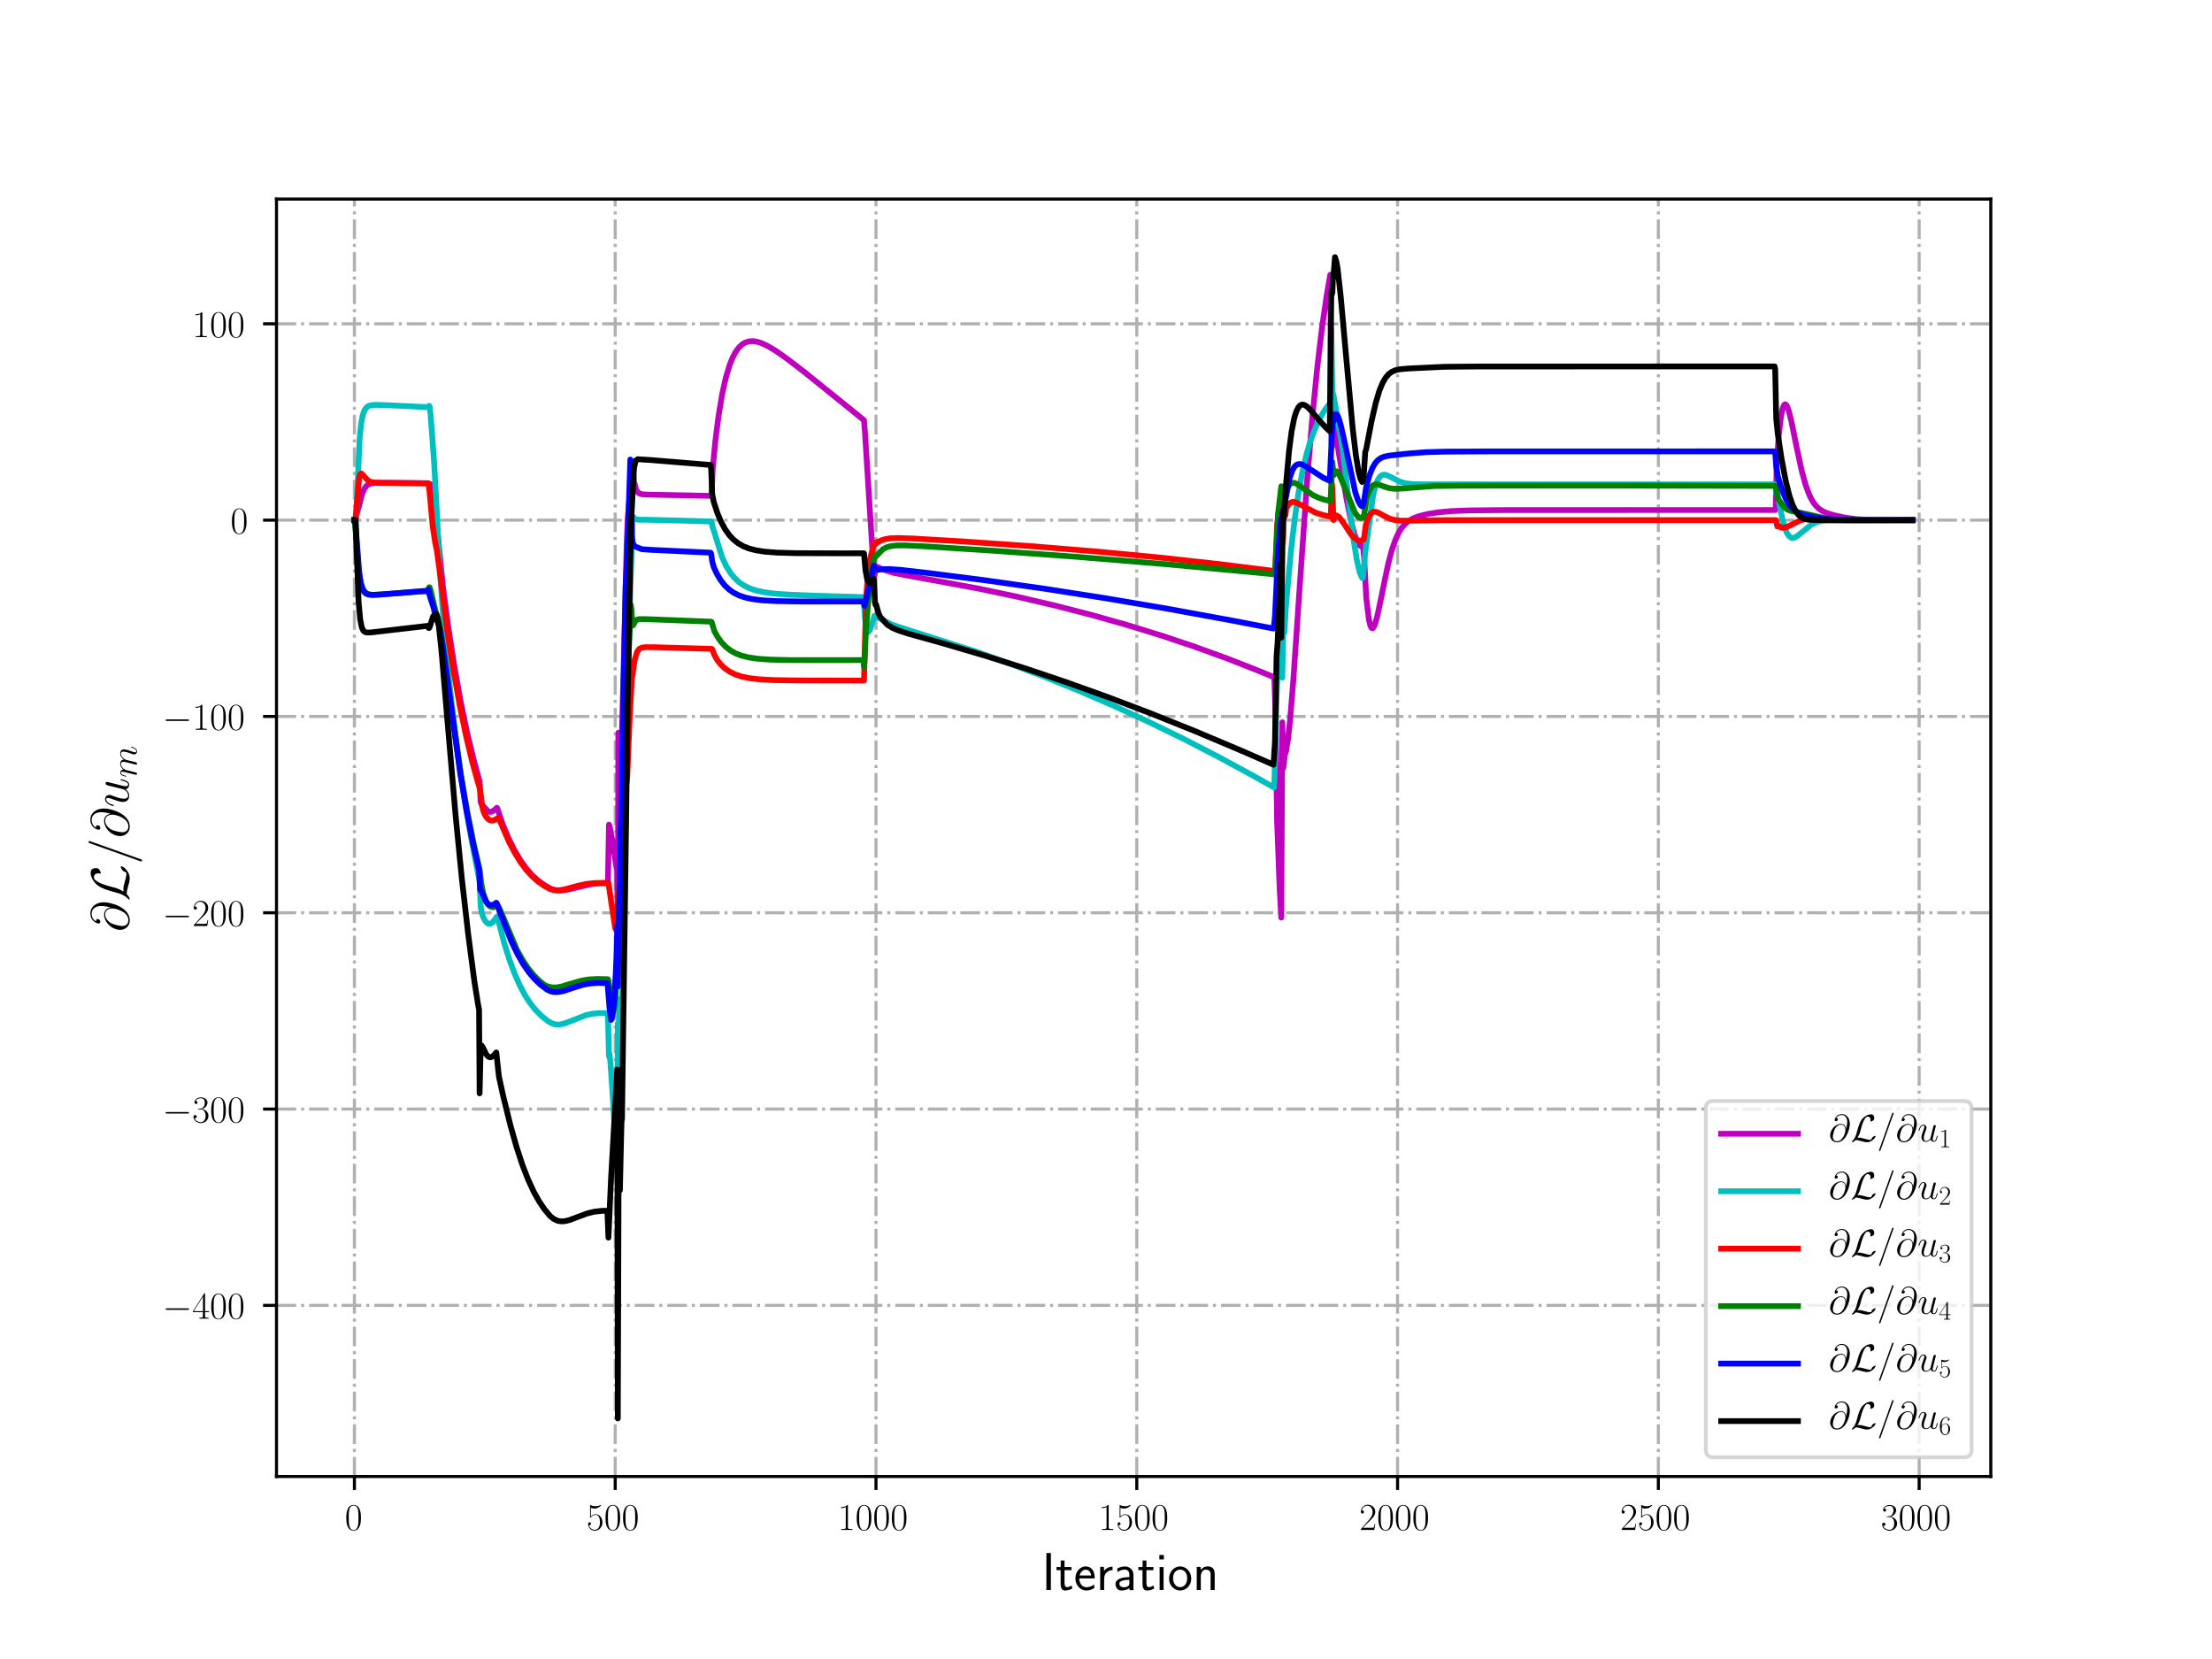 <?xml version="1.0" encoding="utf-8" standalone="no"?>
<!DOCTYPE svg PUBLIC "-//W3C//DTD SVG 1.1//EN"
  "http://www.w3.org/Graphics/SVG/1.1/DTD/svg11.dtd">
<!-- Created with matplotlib (http://matplotlib.org/) -->
<svg height="432pt" version="1.1" viewBox="0 0 576 432" width="576pt" xmlns="http://www.w3.org/2000/svg" xmlns:xlink="http://www.w3.org/1999/xlink">
 <defs>
  <style type="text/css">
*{stroke-linecap:butt;stroke-linejoin:round;}
  </style>
 </defs>
 <g id="figure_1">
  <g id="patch_1">
   <path d="M 0 432 
L 576 432 
L 576 0 
L 0 0 
z
" style="fill:#ffffff;"/>
  </g>
  <g id="axes_1">
   <g id="patch_2">
    <path d="M 72 384.48 
L 518.4 384.48 
L 518.4 51.84 
L 72 51.84 
z
" style="fill:#ffffff;"/>
   </g>
   <g id="matplotlib.axis_1">
    <g id="xtick_1">
     <g id="line2d_1">
      <path clip-path="url(#p3aefaad327)" d="M 92.291 384.48 
L 92.291 51.84 
" style="fill:none;stroke:#b0b0b0;stroke-dasharray:5.12,1.28,0.8,1.28;stroke-dashoffset:0;stroke-width:0.8;"/>
     </g>
     <g id="line2d_2">
      <defs>
       <path d="M 0 0 
L 0 3.5 
" id="md960571225" style="stroke:#000000;stroke-width:0.8;"/>
      </defs>
      <g>
       <use style="stroke:#000000;stroke-width:0.8;" x="92.291" xlink:href="#md960571225" y="384.48"/>
      </g>
     </g>
     <g id="text_1">
      <!-- $0$ -->
      <defs>
       <path d="M 42 31.641 
C 42 37.75 41.906 48.125 37.703 56.109 
C 34 63.109 28.094 65.594 22.906 65.594 
C 18.094 65.594 12 63.406 8.203 56.203 
C 4.203 48.719 3.797 39.438 3.797 31.641 
C 3.797 25.953 3.906 17.281 7 9.672 
C 11.297 -0.609 19 -2 22.906 -2 
C 27.5 -2 34.5 -0.109 38.594 9.375 
C 41.594 16.281 42 24.359 42 31.641 
z
M 22.906 -0.406 
C 16.5 -0.406 12.703 5.078 11.297 12.688 
C 10.203 18.562 10.203 27.156 10.203 32.75 
C 10.203 40.438 10.203 46.828 11.5 52.922 
C 13.406 61.391 19 64 22.906 64 
C 27 64 32.297 61.297 34.203 53.125 
C 35.5 47.438 35.594 40.734 35.594 32.75 
C 35.594 26.25 35.594 18.266 34.406 12.375 
C 32.297 1.484 26.406 -0.406 22.906 -0.406 
z
" id="CMR17-48"/>
      </defs>
      <g transform="translate(89.8 398.398)scale(0.1 -0.1)">
       <use transform="scale(0.996)" xlink:href="#CMR17-48"/>
      </g>
     </g>
    </g>
    <g id="xtick_2">
     <g id="line2d_3">
      <path clip-path="url(#p3aefaad327)" d="M 160.199 384.48 
L 160.199 51.84 
" style="fill:none;stroke:#b0b0b0;stroke-dasharray:5.12,1.28,0.8,1.28;stroke-dashoffset:0;stroke-width:0.8;"/>
     </g>
     <g id="line2d_4">
      <g>
       <use style="stroke:#000000;stroke-width:0.8;" x="160.199" xlink:href="#md960571225" y="384.48"/>
      </g>
     </g>
     <g id="text_2">
      <!-- $500$ -->
      <defs>
       <path d="M 11.406 57.688 
C 12.406 57.281 16.5 56 20.703 56 
C 30 56 35.094 61.109 38 64.062 
C 38 64.953 38 65.5 37.406 65.5 
C 37.297 65.5 37.094 65.5 36.297 65.047 
C 32.797 63.406 28.703 62.078 23.703 62.078 
C 20.703 62.078 16.203 62.484 11.297 64.672 
C 10.203 65.172 10 65.172 9.906 65.172 
C 9.406 65.172 9.297 65.062 9.297 63.078 
L 9.297 34.422 
C 9.297 32.641 9.297 32.141 10.297 32.141 
C 10.797 32.141 11 32.344 11.5 33.031 
C 14.703 37.516 19.094 39.406 24.094 39.406 
C 27.594 39.406 35.094 37.219 35.094 20.141 
C 35.094 16.953 35.094 11.172 32.094 6.578 
C 29.594 2.484 25.703 0.391 21.406 0.391 
C 14.797 0.391 8.094 5 6.297 12.719 
C 6.703 12.609 7.5 12.422 7.906 12.422 
C 9.203 12.422 11.703 13.125 11.703 16.219 
C 11.703 18.906 9.797 20 7.906 20 
C 5.594 20 4.094 18.594 4.094 15.797 
C 4.094 7.094 11 -2 21.594 -2 
C 31.906 -2 41.703 6.875 41.703 19.75 
C 41.703 31.719 33.906 41 24.203 41 
C 19.094 41 14.797 39.109 11.406 35.531 
z
" id="CMR17-53"/>
      </defs>
      <g transform="translate(152.727 398.398)scale(0.1 -0.1)">
       <use transform="scale(0.996)" xlink:href="#CMR17-53"/>
       <use transform="translate(45.69 0)scale(0.996)" xlink:href="#CMR17-48"/>
       <use transform="translate(91.381 0)scale(0.996)" xlink:href="#CMR17-48"/>
      </g>
     </g>
    </g>
    <g id="xtick_3">
     <g id="line2d_5">
      <path clip-path="url(#p3aefaad327)" d="M 228.107 384.48 
L 228.107 51.84 
" style="fill:none;stroke:#b0b0b0;stroke-dasharray:5.12,1.28,0.8,1.28;stroke-dashoffset:0;stroke-width:0.8;"/>
     </g>
     <g id="line2d_6">
      <g>
       <use style="stroke:#000000;stroke-width:0.8;" x="228.107" xlink:href="#md960571225" y="384.48"/>
      </g>
     </g>
     <g id="text_3">
      <!-- $1000$ -->
      <defs>
       <path d="M 26.594 63.406 
C 26.594 65.5 26.5 65.5 25.094 65.5 
C 21.203 61.188 15.297 59.797 9.703 59.797 
C 9.406 59.797 8.906 59.797 8.797 59.5 
C 8.703 59.297 8.703 59.094 8.703 57 
C 11.797 57 17 57.594 21 59.984 
L 21 7.203 
C 21 3.688 20.797 2.5 12.203 2.5 
L 9.203 2.5 
L 9.203 0 
C 14 0 19 0 23.797 0 
C 28.594 0 33.594 0 38.406 0 
L 38.406 2.5 
L 35.406 2.5 
C 26.797 2.5 26.594 3.594 26.594 7.156 
z
" id="CMR17-49"/>
      </defs>
      <g transform="translate(218.144 398.398)scale(0.1 -0.1)">
       <use transform="scale(0.996)" xlink:href="#CMR17-49"/>
       <use transform="translate(45.69 0)scale(0.996)" xlink:href="#CMR17-48"/>
       <use transform="translate(91.381 0)scale(0.996)" xlink:href="#CMR17-48"/>
       <use transform="translate(137.071 0)scale(0.996)" xlink:href="#CMR17-48"/>
      </g>
     </g>
    </g>
    <g id="xtick_4">
     <g id="line2d_7">
      <path clip-path="url(#p3aefaad327)" d="M 296.015 384.48 
L 296.015 51.84 
" style="fill:none;stroke:#b0b0b0;stroke-dasharray:5.12,1.28,0.8,1.28;stroke-dashoffset:0;stroke-width:0.8;"/>
     </g>
     <g id="line2d_8">
      <g>
       <use style="stroke:#000000;stroke-width:0.8;" x="296.015" xlink:href="#md960571225" y="384.48"/>
      </g>
     </g>
     <g id="text_4">
      <!-- $1500$ -->
      <g transform="translate(286.052 398.398)scale(0.1 -0.1)">
       <use transform="scale(0.996)" xlink:href="#CMR17-49"/>
       <use transform="translate(45.69 0)scale(0.996)" xlink:href="#CMR17-53"/>
       <use transform="translate(91.381 0)scale(0.996)" xlink:href="#CMR17-48"/>
       <use transform="translate(137.071 0)scale(0.996)" xlink:href="#CMR17-48"/>
      </g>
     </g>
    </g>
    <g id="xtick_5">
     <g id="line2d_9">
      <path clip-path="url(#p3aefaad327)" d="M 363.923 384.48 
L 363.923 51.84 
" style="fill:none;stroke:#b0b0b0;stroke-dasharray:5.12,1.28,0.8,1.28;stroke-dashoffset:0;stroke-width:0.8;"/>
     </g>
     <g id="line2d_10">
      <g>
       <use style="stroke:#000000;stroke-width:0.8;" x="363.923" xlink:href="#md960571225" y="384.48"/>
      </g>
     </g>
     <g id="text_5">
      <!-- $2000$ -->
      <defs>
       <path d="M 41.703 15.453 
L 39.906 15.453 
C 38.906 8.375 38.094 7.172 37.703 6.562 
C 37.203 5.766 30 5.766 28.594 5.766 
L 9.406 5.766 
C 13 9.672 20 16.75 28.5 24.953 
C 34.594 30.734 41.703 37.531 41.703 47.422 
C 41.703 59.219 32.297 66 21.797 66 
C 10.797 66 4.094 56.312 4.094 47.344 
C 4.094 43.438 7 42.938 8.203 42.938 
C 9.203 42.938 12.203 43.547 12.203 47.031 
C 12.203 50.109 9.594 51 8.203 51 
C 7.594 51 7 50.906 6.594 50.703 
C 8.5 59.219 14.297 63.406 20.406 63.406 
C 29.094 63.406 34.797 56.516 34.797 47.422 
C 34.797 38.734 29.703 31.25 24 24.75 
L 4.094 2.281 
L 4.094 0 
L 39.297 0 
z
" id="CMR17-50"/>
      </defs>
      <g transform="translate(353.96 398.398)scale(0.1 -0.1)">
       <use transform="scale(0.996)" xlink:href="#CMR17-50"/>
       <use transform="translate(45.69 0)scale(0.996)" xlink:href="#CMR17-48"/>
       <use transform="translate(91.381 0)scale(0.996)" xlink:href="#CMR17-48"/>
       <use transform="translate(137.071 0)scale(0.996)" xlink:href="#CMR17-48"/>
      </g>
     </g>
    </g>
    <g id="xtick_6">
     <g id="line2d_11">
      <path clip-path="url(#p3aefaad327)" d="M 431.831 384.48 
L 431.831 51.84 
" style="fill:none;stroke:#b0b0b0;stroke-dasharray:5.12,1.28,0.8,1.28;stroke-dashoffset:0;stroke-width:0.8;"/>
     </g>
     <g id="line2d_12">
      <g>
       <use style="stroke:#000000;stroke-width:0.8;" x="431.831" xlink:href="#md960571225" y="384.48"/>
      </g>
     </g>
     <g id="text_6">
      <!-- $2500$ -->
      <g transform="translate(421.868 398.398)scale(0.1 -0.1)">
       <use transform="scale(0.996)" xlink:href="#CMR17-50"/>
       <use transform="translate(45.69 0)scale(0.996)" xlink:href="#CMR17-53"/>
       <use transform="translate(91.381 0)scale(0.996)" xlink:href="#CMR17-48"/>
       <use transform="translate(137.071 0)scale(0.996)" xlink:href="#CMR17-48"/>
      </g>
     </g>
    </g>
    <g id="xtick_7">
     <g id="line2d_13">
      <path clip-path="url(#p3aefaad327)" d="M 499.739 384.48 
L 499.739 51.84 
" style="fill:none;stroke:#b0b0b0;stroke-dasharray:5.12,1.28,0.8,1.28;stroke-dashoffset:0;stroke-width:0.8;"/>
     </g>
     <g id="line2d_14">
      <g>
       <use style="stroke:#000000;stroke-width:0.8;" x="499.739" xlink:href="#md960571225" y="384.48"/>
      </g>
     </g>
     <g id="text_7">
      <!-- $3000$ -->
      <defs>
       <path d="M 22.094 33.703 
C 31 33.703 34.906 25.969 34.906 17.031 
C 34.906 5 28.5 0.391 22.703 0.391 
C 17.406 0.391 8.797 3.031 6.094 10.828 
C 6.594 10.625 7.094 10.625 7.594 10.625 
C 10 10.625 11.797 12.219 11.797 14.812 
C 11.797 17.703 9.594 19 7.594 19 
C 5.906 19 3.297 18.203 3.297 14.469 
C 3.297 5.234 12.297 -2 22.906 -2 
C 34 -2 42.5 6.719 42.5 16.953 
C 42.5 26.672 34.5 33.703 25 34.797 
C 32.594 36.375 39.906 43.062 39.906 52.016 
C 39.906 59.688 32 65.297 23 65.297 
C 13.906 65.297 5.906 59.828 5.906 52.016 
C 5.906 48.594 8.5 48 9.797 48 
C 11.906 48 13.703 49.297 13.703 51.891 
C 13.703 54.469 11.906 55.766 9.797 55.766 
C 9.406 55.766 8.906 55.766 8.5 55.578 
C 11.406 61.859 19.297 63 22.797 63 
C 26.297 63 32.906 61.328 32.906 51.875 
C 32.906 49.109 32.5 44.188 29.094 39.844 
C 26.094 36 22.703 36 19.406 35.688 
C 18.906 35.688 16.594 35.453 16.203 35.453 
C 15.5 35.359 15.094 35.266 15.094 34.5 
C 15.094 33.797 15.203 33.703 17.203 33.703 
z
" id="CMR17-51"/>
      </defs>
      <g transform="translate(489.776 398.398)scale(0.1 -0.1)">
       <use transform="scale(0.996)" xlink:href="#CMR17-51"/>
       <use transform="translate(45.69 0)scale(0.996)" xlink:href="#CMR17-48"/>
       <use transform="translate(91.381 0)scale(0.996)" xlink:href="#CMR17-48"/>
       <use transform="translate(137.071 0)scale(0.996)" xlink:href="#CMR17-48"/>
      </g>
     </g>
    </g>
    <g id="text_8">
     <!-- Iteration -->
     <defs>
      <path d="M 17.094 69 
L 8.703 69 
L 8.703 0 
L 17.094 0 
z
" id="CMSS17-73"/>
      <path d="M 16.703 37 
L 29.703 37 
L 29.703 42.766 
L 16.703 42.766 
L 16.703 55 
L 9.594 55 
L 9.594 42.766 
L 1.703 42.766 
L 1.703 37 
L 9.406 37 
L 9.406 11.703 
C 9.406 6 10.703 -1 17.297 -1 
C 22.297 -1 26.906 0.391 31.297 2.688 
L 29.703 8.562 
C 27.297 6.469 24.406 5.266 21.297 5.266 
C 16.906 5.266 16.703 10.875 16.703 13.375 
z
" id="CMSS17-116"/>
      <path d="M 39.094 21.516 
C 39.094 24.844 38.906 31.297 35.703 36.641 
C 32.203 42.391 26.5 44 22.203 44 
C 11.797 44 3 34.188 3 21.484 
C 3 9.094 12.094 -1 23.594 -1 
C 28.094 -1 33.594 0.297 38.594 3.875 
C 38.594 4.281 38.406 6.469 38.297 6.562 
C 38.297 6.766 38 9.844 38 10.25 
C 33.203 6.359 27.703 5.078 23.703 5.078 
C 17.297 5.078 10.406 10.422 10.094 21.516 
z
M 10.906 27 
C 12.203 32.562 16.594 37.828 22.203 37.828 
C 23.703 37.828 30.703 37.828 32.5 27 
z
" id="CMSS17-101"/>
      <path d="M 14.906 21.297 
C 14.906 30.703 21.797 37 30.594 37 
L 30.594 43.578 
C 24.203 43.578 18.203 40.391 14.594 35.203 
L 14.594 43.094 
L 7.5 43.094 
L 7.5 0 
L 14.906 0 
z
" id="CMSS17-114"/>
      <path d="M 37.594 27.984 
C 37.594 37.375 30.906 43.875 21.906 43.875 
C 17.5 43.875 12.703 43.078 7.203 39.891 
L 7.797 33.359 
C 10.297 35.125 14.594 38 21.797 38 
C 26.906 38 30 34.062 30 27.844 
L 30 24 
C 14 24 4 19.344 4 11.344 
C 4 7.203 6.5 -1 14.797 -1 
C 16.297 -1 24.406 -1 30.203 3.391 
L 30.203 -0.297 
L 37.594 -0.297 
z
M 30 12.75 
C 30 10.953 30 8.562 27 6.781 
C 24.406 5.078 21.094 5.078 19.703 5.078 
C 14.703 5.078 11.297 7.984 11.297 11.625 
C 11.297 18.922 26.906 18.922 30 18.922 
z
" id="CMSS17-97"/>
      <path d="M 15.297 65.359 
L 6.906 65.359 
L 6.906 57 
L 15.297 57 
z
M 14.797 42.797 
L 7.406 42.797 
L 7.406 0 
L 14.797 0 
z
" id="CMSS17-105"/>
      <path d="M 44.203 21.188 
C 44.203 34 34.703 44 23.5 44 
C 12 44 2.703 33.703 2.703 21.188 
C 2.703 8.5 12.297 -1 23.406 -1 
C 34.797 -1 44.203 8.797 44.203 21.188 
z
M 23.5 5.266 
C 16.406 5.266 10.297 11.078 10.297 22 
C 10.297 33.609 17.406 37.922 23.406 37.922 
C 29.906 37.922 36.594 33.219 36.594 22 
C 36.594 10.672 30.094 5.266 23.5 5.266 
z
" id="CMSS17-111"/>
      <path d="M 40.906 29.328 
C 40.906 35.672 39.406 44 28.094 44 
C 21.703 44 17.5 40.719 14.703 37.328 
L 14.703 43.094 
L 7.406 43.094 
L 7.406 0 
L 15 0 
L 15 24.359 
C 15 30.688 17.406 37.938 24.203 37.938 
C 33 37.938 33.297 32 33.297 28.578 
L 33.297 0 
L 40.906 0 
z
" id="CMSS17-110"/>
     </defs>
     <g transform="translate(271.264 414.022)scale(0.14 -0.14)">
      <use transform="scale(0.996)" xlink:href="#CMSS17-73"/>
      <use transform="translate(25.784 0)scale(0.996)" xlink:href="#CMSS17-116"/>
      <use transform="translate(59.615 0)scale(0.996)" xlink:href="#CMSS17-101"/>
      <use transform="translate(101.254 0)scale(0.996)" xlink:href="#CMSS17-114"/>
      <use transform="translate(133.164 0)scale(0.996)" xlink:href="#CMSS17-97"/>
      <use transform="translate(178.086 0)scale(0.996)" xlink:href="#CMSS17-116"/>
      <use transform="translate(211.918 0)scale(0.996)" xlink:href="#CMSS17-105"/>
      <use transform="translate(234.098 0)scale(0.996)" xlink:href="#CMSS17-111"/>
      <use transform="translate(280.942 0)scale(0.996)" xlink:href="#CMSS17-110"/>
     </g>
    </g>
   </g>
   <g id="matplotlib.axis_2">
    <g id="ytick_1">
     <g id="line2d_15">
      <path clip-path="url(#p3aefaad327)" d="M 72 339.911 
L 518.4 339.911 
" style="fill:none;stroke:#b0b0b0;stroke-dasharray:5.12,1.28,0.8,1.28;stroke-dashoffset:0;stroke-width:0.8;"/>
     </g>
     <g id="line2d_16">
      <defs>
       <path d="M 0 0 
L -3.5 0 
" id="m5cf86a7fe6" style="stroke:#000000;stroke-width:0.8;"/>
      </defs>
      <g>
       <use style="stroke:#000000;stroke-width:0.8;" x="72" xlink:href="#m5cf86a7fe6" y="339.911"/>
      </g>
     </g>
     <g id="text_9">
      <!-- $-400$ -->
      <defs>
       <path d="M 65.906 23 
C 67.594 23 69.406 23 69.406 25 
C 69.406 27 67.594 27 65.906 27 
L 11.797 27 
C 10.094 27 8.297 27 8.297 25 
C 8.297 23 10.094 23 11.797 23 
z
" id="CMSY10-0"/>
       <path d="M 33.594 64.406 
C 33.594 66.5 33.5 66.5 31.703 66.5 
L 2 19.594 
L 2 17 
L 27.797 17 
L 27.797 7.141 
C 27.797 3.5 27.594 2.5 20.594 2.5 
L 18.703 2.5 
L 18.703 0 
C 21.906 0 27.297 0 30.703 0 
C 34.094 0 39.5 0 42.703 0 
L 42.703 2.5 
L 40.797 2.5 
C 33.797 2.5 33.594 3.5 33.594 7.141 
L 33.594 17 
L 43.797 17 
L 43.797 19.594 
L 33.594 19.594 
z
M 28.094 57.859 
L 28.094 19.594 
L 4 19.594 
z
" id="CMR17-52"/>
      </defs>
      <g transform="translate(42.307 343.37)scale(0.1 -0.1)">
       <use transform="scale(0.996)" xlink:href="#CMSY10-0"/>
       <use transform="translate(77.487 0)scale(0.996)" xlink:href="#CMR17-52"/>
       <use transform="translate(123.178 0)scale(0.996)" xlink:href="#CMR17-48"/>
       <use transform="translate(168.868 0)scale(0.996)" xlink:href="#CMR17-48"/>
      </g>
     </g>
    </g>
    <g id="ytick_2">
     <g id="line2d_17">
      <path clip-path="url(#p3aefaad327)" d="M 72 288.794 
L 518.4 288.794 
" style="fill:none;stroke:#b0b0b0;stroke-dasharray:5.12,1.28,0.8,1.28;stroke-dashoffset:0;stroke-width:0.8;"/>
     </g>
     <g id="line2d_18">
      <g>
       <use style="stroke:#000000;stroke-width:0.8;" x="72" xlink:href="#m5cf86a7fe6" y="288.794"/>
      </g>
     </g>
     <g id="text_10">
      <!-- $-300$ -->
      <g transform="translate(42.307 292.253)scale(0.1 -0.1)">
       <use transform="scale(0.996)" xlink:href="#CMSY10-0"/>
       <use transform="translate(77.487 0)scale(0.996)" xlink:href="#CMR17-51"/>
       <use transform="translate(123.178 0)scale(0.996)" xlink:href="#CMR17-48"/>
       <use transform="translate(168.868 0)scale(0.996)" xlink:href="#CMR17-48"/>
      </g>
     </g>
    </g>
    <g id="ytick_3">
     <g id="line2d_19">
      <path clip-path="url(#p3aefaad327)" d="M 72 237.677 
L 518.4 237.677 
" style="fill:none;stroke:#b0b0b0;stroke-dasharray:5.12,1.28,0.8,1.28;stroke-dashoffset:0;stroke-width:0.8;"/>
     </g>
     <g id="line2d_20">
      <g>
       <use style="stroke:#000000;stroke-width:0.8;" x="72" xlink:href="#m5cf86a7fe6" y="237.677"/>
      </g>
     </g>
     <g id="text_11">
      <!-- $-200$ -->
      <g transform="translate(42.307 241.137)scale(0.1 -0.1)">
       <use transform="scale(0.996)" xlink:href="#CMSY10-0"/>
       <use transform="translate(77.487 0)scale(0.996)" xlink:href="#CMR17-50"/>
       <use transform="translate(123.178 0)scale(0.996)" xlink:href="#CMR17-48"/>
       <use transform="translate(168.868 0)scale(0.996)" xlink:href="#CMR17-48"/>
      </g>
     </g>
    </g>
    <g id="ytick_4">
     <g id="line2d_21">
      <path clip-path="url(#p3aefaad327)" d="M 72 186.56 
L 518.4 186.56 
" style="fill:none;stroke:#b0b0b0;stroke-dasharray:5.12,1.28,0.8,1.28;stroke-dashoffset:0;stroke-width:0.8;"/>
     </g>
     <g id="line2d_22">
      <g>
       <use style="stroke:#000000;stroke-width:0.8;" x="72" xlink:href="#m5cf86a7fe6" y="186.56"/>
      </g>
     </g>
     <g id="text_12">
      <!-- $-100$ -->
      <g transform="translate(42.307 190.02)scale(0.1 -0.1)">
       <use transform="scale(0.996)" xlink:href="#CMSY10-0"/>
       <use transform="translate(77.487 0)scale(0.996)" xlink:href="#CMR17-49"/>
       <use transform="translate(123.178 0)scale(0.996)" xlink:href="#CMR17-48"/>
       <use transform="translate(168.868 0)scale(0.996)" xlink:href="#CMR17-48"/>
      </g>
     </g>
    </g>
    <g id="ytick_5">
     <g id="line2d_23">
      <path clip-path="url(#p3aefaad327)" d="M 72 135.444 
L 518.4 135.444 
" style="fill:none;stroke:#b0b0b0;stroke-dasharray:5.12,1.28,0.8,1.28;stroke-dashoffset:0;stroke-width:0.8;"/>
     </g>
     <g id="line2d_24">
      <g>
       <use style="stroke:#000000;stroke-width:0.8;" x="72" xlink:href="#m5cf86a7fe6" y="135.444"/>
      </g>
     </g>
     <g id="text_13">
      <!-- $0$ -->
      <g transform="translate(60.019 138.903)scale(0.1 -0.1)">
       <use transform="scale(0.996)" xlink:href="#CMR17-48"/>
      </g>
     </g>
    </g>
    <g id="ytick_6">
     <g id="line2d_25">
      <path clip-path="url(#p3aefaad327)" d="M 72 84.327 
L 518.4 84.327 
" style="fill:none;stroke:#b0b0b0;stroke-dasharray:5.12,1.28,0.8,1.28;stroke-dashoffset:0;stroke-width:0.8;"/>
     </g>
     <g id="line2d_26">
      <g>
       <use style="stroke:#000000;stroke-width:0.8;" x="72" xlink:href="#m5cf86a7fe6" y="84.327"/>
      </g>
     </g>
     <g id="text_14">
      <!-- $100$ -->
      <g transform="translate(50.056 87.786)scale(0.1 -0.1)">
       <use transform="scale(0.996)" xlink:href="#CMR17-49"/>
       <use transform="translate(45.69 0)scale(0.996)" xlink:href="#CMR17-48"/>
       <use transform="translate(91.381 0)scale(0.996)" xlink:href="#CMR17-48"/>
      </g>
     </g>
    </g>
    <g id="text_15">
     <!-- $\partial \mathcal{L}/ \partial u_{m}$ -->
     <defs>
      <path d="M 45.406 33.516 
C 44.797 39.125 41.297 45.859 32.297 45.859 
C 18.203 45.859 3.797 31.516 3.797 15.562 
C 3.797 9.438 8 -2.094 21.594 -2.094 
C 45.203 -2.094 55.297 32.297 55.297 46 
C 55.297 60.406 47.203 71.5 34.406 71.5 
C 19.906 71.5 15.594 58.797 15.594 56.094 
C 15.594 55.203 16.203 53 19 53 
C 22.5 53 24 56.203 24 57.906 
C 24 61 20.906 61 19.594 61 
C 23.703 68.406 31.297 69.094 34 69.094 
C 42.797 69.094 48.406 62.109 48.406 50.969 
C 48.406 44.578 46.5 37.188 45.5 33.516 
z
M 21.906 0.594 
C 12.5 0.594 10.906 8.031 10.906 12.25 
C 10.906 16.656 13.703 27 15.203 30.703 
C 16.5 33.719 22.203 43.859 32.594 43.859 
C 41.703 43.859 43.797 35.922 43.797 30.516 
C 43.797 23.078 37.297 0.594 21.906 0.594 
z
" id="CMMI12-64"/>
      <path d="M 18 9.531 
C 23.406 17.984 25.094 24.406 26.406 29.734 
C 29.906 43.594 33.703 55.656 39.906 62.578 
C 41.094 63.906 41.906 64.797 45.094 64.797 
C 52 64.797 52.203 57.875 52.203 56.453 
C 52.203 54.656 51.703 53.234 51.703 52.734 
C 51.703 52.031 52.297 52.031 52.406 52.031 
C 54 52.031 56.703 53.141 59.203 54.953 
C 61 56.359 61.906 57.359 61.906 61.469 
C 61.906 66.891 59.094 71 53.5 71 
C 50.297 71 41.5 70.203 31.703 60.25 
C 23.703 52.016 19 33.938 17.094 26.406 
C 15.297 19.5 14.5 16.375 11.5 10.344 
C 10.797 9.156 8.203 4.734 6.797 3.422 
C 4.094 0.922 3.094 -0.891 3.094 -1.391 
C 3.094 -1.594 3.297 -2 4 -2 
C 4.406 -2 6.5 -1.594 9.094 0.078 
C 10.797 1.062 11 1.25 13.297 3.609 
C 18.297 3.609 21.797 2.703 28.094 0.906 
C 33.203 -0.5 38.297 -2 43.406 -2 
C 51.5 -2 59.703 4.125 62.906 8.531 
C 64.906 11.234 65.5 13.75 65.5 14.047 
C 65.5 14.75 64.906 14.75 64.797 14.75 
C 63.203 14.75 60.797 13.656 59.094 12.438 
C 56.406 10.734 56.203 10.141 55.594 8.422 
C 55.094 6.812 54.5 6.016 54.094 5.406 
C 53.297 4.203 53.203 4.203 51.703 4.203 
C 46.906 4.203 41.906 5.719 35.297 7.516 
C 32.5 8.312 27 9.938 22 9.938 
C 20.703 9.938 19.297 9.828 18 9.531 
z
" id="CMSY10-76"/>
      <path d="M 42.906 71.281 
C 42.906 71.391 43.5 72.906 43.5 73.094 
C 43.5 74.297 42.5 75 41.703 75 
C 41.203 75 40.297 75 39.5 72.797 
L 6 -21.297 
C 6 -21.406 5.406 -22.891 5.406 -23.094 
C 5.406 -24.297 6.406 -25 7.203 -25 
C 7.797 -25 8.703 -24.891 9.406 -22.797 
z
" id="CMMI12-61"/>
      <path d="M 34.094 5.781 
C 35.406 0.203 40.203 -1 42.594 -1 
C 45.797 -1 48.203 1.094 49.797 4.484 
C 51.5 8.078 52.797 13.969 52.797 14.266 
C 52.797 14.766 52.406 15.172 51.797 15.172 
C 50.906 15.172 50.797 14.672 50.406 13.172 
C 48.594 6.281 46.797 1 42.797 1 
C 39.797 1 39.797 4.297 39.797 5.594 
C 39.797 7.891 40.094 8.875 41.094 13.078 
C 41.797 15.766 42.5 18.453 43.094 21.25 
L 47.203 37.516 
C 47.906 40.016 47.906 40.219 47.906 40.516 
C 47.906 42.016 46.703 43.016 45.203 43.016 
C 42.297 43.016 41.594 40.516 41 38.016 
C 40 34.125 34.594 12.672 33.906 9.188 
C 33.797 9.188 29.906 1 22.594 1 
C 17.406 1 16.406 5.484 16.406 9.188 
C 16.406 14.875 19.203 22.844 21.797 29.531 
C 23 32.734 23.5 34.031 23.5 36.016 
C 23.5 40.312 20.406 44 15.594 44 
C 6.406 44 2.703 29.531 2.703 28.734 
C 2.703 28.344 3.094 27.844 3.797 27.844 
C 4.703 27.844 4.797 28.234 5.203 29.625 
C 7.594 38.141 11.5 41.906 15.297 41.906 
C 16.297 41.906 17.906 41.906 17.906 38.719 
C 17.906 36.125 16.797 33.234 15.297 29.438 
C 10.906 17.562 10.406 13.766 10.406 10.781 
C 10.406 0.594 18.094 -1 22.203 -1 
C 28.594 -1 32.094 3.391 34.094 5.781 
z
" id="CMMI12-117"/>
      <path d="M 20.594 29.234 
C 20.797 29.844 23.297 34.828 27 38.016 
C 29.594 40.406 33 42.016 36.906 42.016 
C 40.906 42.016 42.297 39.016 42.297 35.031 
C 42.297 34.422 42.297 32.438 41.094 27.734 
L 38.594 17.469 
C 37.797 14.469 35.906 7.078 35.703 5.984 
C 35.297 4.484 34.703 1.891 34.703 1.5 
C 34.703 0.094 35.797 -1 37.297 -1 
C 40.297 -1 40.797 1.297 41.703 4.891 
L 47.703 28.734 
C 47.906 29.531 53.094 42.016 64.094 42.016 
C 68.094 42.016 69.5 39.016 69.5 35.031 
C 69.5 29.438 65.594 18.562 63.406 12.578 
C 62.5 10.172 62 8.875 62 7.078 
C 62 2.594 65.094 -1 69.906 -1 
C 79.203 -1 82.703 13.672 82.703 14.266 
C 82.703 14.766 82.297 15.172 81.703 15.172 
C 80.797 15.172 80.703 14.875 80.203 13.172 
C 77.906 5.188 74.203 1 70.203 1 
C 69.203 1 67.594 1 67.594 4.203 
C 67.594 6.812 68.797 10 69.203 11.094 
C 71 15.906 75.5 27.703 75.5 33.516 
C 75.5 39.5 72 44 64.406 44 
C 57.703 44 52.297 40.219 48.297 34.328 
C 48 39.719 44.703 44 37.203 44 
C 28.297 44 23.594 37.734 21.797 35.234 
C 21.5 40.906 17.406 44 13 44 
C 10.094 44 7.797 42.609 5.906 38.812 
C 4.094 35.219 2.703 29.141 2.703 28.734 
C 2.703 28.344 3.094 27.844 3.797 27.844 
C 4.594 27.844 4.703 27.938 5.297 30.234 
C 6.797 36.125 8.703 42.016 12.703 42.016 
C 15 42.016 15.797 40.406 15.797 37.422 
C 15.797 35.219 14.797 31.328 14.094 28.234 
L 11.297 17.469 
C 10.906 15.562 9.797 11.078 9.297 9.281 
C 8.594 6.688 7.5 2 7.5 1.5 
C 7.5 0.094 8.594 -1 10.094 -1 
C 11.297 -1 12.703 -0.406 13.5 1.094 
C 13.703 1.594 14.594 5.094 15.094 7.078 
L 17.297 16.062 
z
" id="CMMI12-109"/>
     </defs>
     <g transform="translate(35.595 242.659)rotate(-90)scale(0.14 -0.14)">
      <use transform="translate(0 14.944)scale(0.996)" xlink:href="#CMMI12-64"/>
      <use transform="translate(56.916 14.944)scale(0.996)" xlink:href="#CMSY10-76"/>
      <use transform="translate(125.63 14.944)scale(0.996)" xlink:href="#CMMI12-61"/>
      <use transform="translate(174.405 14.944)scale(0.996)" xlink:href="#CMMI12-64"/>
      <use transform="translate(231.321 14.944)scale(0.996)" xlink:href="#CMMI12-117"/>
      <use transform="translate(286.841 0)scale(0.697)" xlink:href="#CMMI12-109"/>
     </g>
    </g>
   </g>
   <g id="line2d_27">
    <path clip-path="url(#p3aefaad327)" d="M 92.291 135.444 
L 92.427 135.444 
L 92.563 135.444 
L 92.97 133.56 
L 93.377 132.184 
L 94.328 128.517 
L 94.871 127.264 
L 95.415 126.536 
L 95.958 126.134 
L 96.773 125.855 
L 97.995 125.729 
L 101.255 125.716 
L 111.577 125.824 
L 111.848 126.048 
L 112.12 126.064 
L 112.392 126.551 
L 112.799 128.391 
L 113.207 131.282 
L 115.38 153.122 
L 116.738 163.331 
L 118.368 173.848 
L 119.997 182.891 
L 121.627 190.703 
L 123.257 197.458 
L 124.887 203.477 
L 125.158 208.911 
L 125.43 209.483 
L 127.196 211.365 
L 127.739 211.43 
L 128.282 211.248 
L 128.961 210.751 
L 129.369 210.346 
L 129.504 210.504 
L 130.863 214.548 
L 132.492 218.416 
L 133.986 221.431 
L 135.48 223.964 
L 136.974 226.061 
L 138.468 227.776 
L 139.962 229.163 
L 141.592 230.363 
L 143.358 231.378 
L 144.444 231.758 
L 145.531 231.906 
L 146.753 231.845 
L 148.383 231.519 
L 153.951 230.209 
L 156.124 230.023 
L 158.297 230.01 
L 158.569 214.729 
L 158.705 215.022 
L 159.384 218.473 
L 160.606 226.376 
L 160.742 226.784 
L 160.878 254.099 
L 161.014 190.809 
L 161.285 242.855 
L 161.693 195.015 
L 161.829 196.275 
L 163.187 141.945 
L 163.458 135.16 
L 163.866 130.342 
L 164.545 120.3 
L 164.681 120.679 
L 165.088 125.354 
L 165.36 126.315 
L 165.632 127.536 
L 166.311 128.422 
L 167.261 128.718 
L 168.619 128.792 
L 185.189 129.124 
L 185.325 128.181 
L 185.596 121.944 
L 186.276 114.864 
L 187.09 108.426 
L 188.041 102.691 
L 188.992 98.393 
L 189.943 95.201 
L 190.758 93.157 
L 191.572 91.625 
L 192.387 90.508 
L 193.202 89.727 
L 194.017 89.22 
L 194.968 88.904 
L 195.919 88.825 
L 197.005 88.96 
L 198.363 89.38 
L 199.993 90.147 
L 202.03 91.368 
L 204.882 93.363 
L 209.364 96.807 
L 219.143 104.681 
L 224.983 109.421 
L 225.255 112.862 
L 227.02 140.917 
L 227.699 149.969 
L 228.107 147.523 
L 228.243 148.071 
L 228.379 148.146 
L 228.65 147.672 
L 229.058 147.981 
L 229.329 148.021 
L 229.737 148.22 
L 232.725 149.172 
L 236.12 149.839 
L 254.727 153.25 
L 265.049 155.428 
L 274.963 157.746 
L 284.471 160.196 
L 293.706 162.806 
L 302.534 165.53 
L 311.226 168.446 
L 319.647 171.506 
L 327.932 174.757 
L 331.599 176.275 
L 331.735 176.148 
L 331.87 177.568 
L 332.142 185.914 
L 332.549 213.772 
L 333.228 231.518 
L 333.636 238.944 
L 333.908 188.095 
L 334.179 199.987 
L 334.315 198.944 
L 334.587 196.18 
L 334.722 196.119 
L 334.858 195.78 
L 335.402 192.413 
L 335.945 187.41 
L 336.76 177.42 
L 338.254 155.5 
L 340.291 126.209 
L 341.649 109.596 
L 343.007 95.741 
L 344.23 85.474 
L 345.452 77.027 
L 346.403 71.533 
L 346.674 113.267 
L 346.81 116.396 
L 347.082 108.072 
L 347.218 107.912 
L 347.353 107.489 
L 347.625 111.007 
L 347.897 113.505 
L 350.477 129.091 
L 351.835 135.843 
L 352.65 139.007 
L 353.329 140.902 
L 353.873 141.85 
L 354.28 142.203 
L 354.687 142.239 
L 354.823 142.18 
L 354.959 142.635 
L 355.231 145.395 
L 355.774 155.701 
L 356.453 161.291 
L 356.86 162.965 
L 357.132 163.498 
L 357.404 163.613 
L 357.675 163.378 
L 358.083 162.481 
L 358.626 160.539 
L 359.577 156.025 
L 361.478 146.831 
L 362.429 143.25 
L 363.38 140.507 
L 364.195 138.75 
L 365.009 137.442 
L 365.96 136.347 
L 366.911 135.584 
L 368.133 134.914 
L 369.627 134.369 
L 371.8 133.84 
L 374.652 133.389 
L 378.048 133.083 
L 382.801 132.902 
L 392.037 132.821 
L 438.758 132.809 
L 462.254 132.809 
L 462.389 132.183 
L 462.661 120.64 
L 463.204 113.214 
L 463.748 108.565 
L 464.155 106.495 
L 464.563 105.464 
L 464.834 105.271 
L 465.106 105.418 
L 465.377 105.857 
L 465.785 106.961 
L 466.464 109.651 
L 467.822 116.367 
L 469.18 122.651 
L 470.131 126.119 
L 471.082 128.732 
L 471.897 130.363 
L 472.712 131.539 
L 473.526 132.371 
L 474.477 133.037 
L 475.699 133.6 
L 477.465 134.136 
L 480.317 134.754 
L 483.169 135.16 
L 486.293 135.371 
L 491.318 135.446 
L 497.837 135.449 
L 497.837 135.449 
" style="fill:none;stroke:#bf00bf;stroke-linecap:square;stroke-width:1.5;"/>
   </g>
   <g id="line2d_28">
    <path clip-path="url(#p3aefaad327)" d="M 92.291 135.444 
L 92.427 135.444 
L 92.563 137.68 
L 92.698 136.079 
L 93.649 114.1 
L 94.057 110.189 
L 94.464 108.078 
L 94.871 106.915 
L 95.415 106.109 
L 95.958 105.725 
L 96.637 105.514 
L 97.859 105.424 
L 100.983 105.522 
L 111.577 106.027 
L 111.713 105.674 
L 111.848 105.758 
L 112.12 107.904 
L 113.071 120.757 
L 113.478 128.307 
L 114.429 146.725 
L 115.38 160.36 
L 116.466 172.566 
L 117.824 185.177 
L 119.318 196.991 
L 120.948 208.09 
L 122.578 217.662 
L 124.615 228.119 
L 124.887 229.43 
L 125.158 235.875 
L 125.43 237.657 
L 125.837 238.851 
L 126.381 239.84 
L 126.924 240.416 
L 127.331 240.58 
L 127.739 240.529 
L 128.282 240.169 
L 128.961 239.345 
L 129.369 238.705 
L 129.504 238.78 
L 129.912 240.277 
L 131.27 245.494 
L 132.628 249.825 
L 133.986 253.492 
L 135.345 256.569 
L 136.703 259.125 
L 138.061 261.229 
L 139.419 262.947 
L 140.913 264.463 
L 142.679 265.884 
L 143.629 266.452 
L 144.58 266.752 
L 145.531 266.802 
L 146.617 266.616 
L 148.111 266.093 
L 152.593 264.334 
L 154.359 263.964 
L 156.26 263.808 
L 158.297 263.839 
L 158.569 275.014 
L 158.705 274.363 
L 158.977 276.971 
L 159.52 285.032 
L 160.335 297.465 
L 160.742 300.833 
L 160.878 266.439 
L 161.014 288.486 
L 161.285 260.111 
L 161.421 287.481 
L 161.557 274.843 
L 161.829 271.304 
L 163.866 162.764 
L 164.681 135.215 
L 164.817 134.504 
L 164.952 134.582 
L 165.224 135.18 
L 166.446 135.354 
L 167.805 135.336 
L 177.312 135.562 
L 185.189 135.803 
L 185.325 136.077 
L 185.596 137.474 
L 185.732 137.7 
L 188.041 145.135 
L 189.128 147.441 
L 190.214 149.193 
L 191.301 150.527 
L 192.523 151.652 
L 193.745 152.482 
L 195.239 153.212 
L 196.869 153.76 
L 198.906 154.209 
L 201.623 154.57 
L 205.697 154.862 
L 213.439 155.156 
L 224.847 155.487 
L 225.255 160.921 
L 225.526 163.239 
L 226.07 164.591 
L 226.477 164.132 
L 227.02 162.644 
L 227.699 160.327 
L 227.971 160.733 
L 228.243 160.24 
L 229.193 161.103 
L 232.046 162.567 
L 234.898 163.532 
L 254.184 169.692 
L 263.419 172.975 
L 272.519 176.444 
L 281.483 180.096 
L 290.446 183.987 
L 299.41 188.12 
L 308.374 192.497 
L 317.338 197.12 
L 326.438 202.061 
L 331.735 205.051 
L 331.87 202.973 
L 332.414 181.315 
L 333.636 148.903 
L 333.772 174.152 
L 333.908 176.436 
L 334.179 163.044 
L 334.315 164.618 
L 334.451 164.714 
L 334.858 157.796 
L 335.266 153.079 
L 336.216 143.024 
L 337.167 134.889 
L 338.118 128.404 
L 339.204 122.565 
L 340.291 118.003 
L 341.377 114.399 
L 342.464 111.518 
L 343.686 108.93 
L 344.909 106.868 
L 346.131 105.208 
L 346.403 104.884 
L 346.538 87.416 
L 346.674 85.804 
L 346.946 101.165 
L 347.082 103.494 
L 347.218 102.79 
L 349.526 116.421 
L 350.885 127.732 
L 352.514 140.89 
L 353.329 145.914 
L 354.008 148.841 
L 354.552 150.219 
L 354.823 150.564 
L 354.959 150.102 
L 355.502 143.908 
L 357.54 129.028 
L 358.219 126.376 
L 358.762 125.004 
L 359.305 124.164 
L 359.848 123.733 
L 360.392 123.602 
L 361.071 123.717 
L 362.021 124.155 
L 364.602 125.449 
L 365.96 125.834 
L 367.59 126.05 
L 370.035 126.121 
L 439.029 126.14 
L 462.254 126.14 
L 462.389 126.312 
L 462.525 128.507 
L 462.797 128.242 
L 463.34 131.259 
L 464.155 135.294 
L 464.834 137.643 
L 465.377 138.897 
L 465.921 139.664 
L 466.464 140.027 
L 467.007 140.071 
L 467.55 139.877 
L 468.365 139.305 
L 471.761 136.526 
L 472.847 136.029 
L 474.07 135.709 
L 475.699 135.542 
L 478.823 135.516 
L 495.529 135.443 
L 497.837 135.443 
L 497.837 135.443 
" style="fill:none;stroke:#00bfbf;stroke-linecap:square;stroke-width:1.5;"/>
   </g>
   <g id="line2d_29">
    <path clip-path="url(#p3aefaad327)" d="M 92.291 135.444 
L 92.427 135.444 
L 92.563 135.444 
L 93.513 124.393 
L 93.785 123.485 
L 94.057 123.292 
L 94.328 123.479 
L 95.822 125.143 
L 96.501 125.464 
L 97.452 125.656 
L 99.353 125.753 
L 110.898 125.864 
L 111.577 125.909 
L 111.848 128.005 
L 112.663 136.881 
L 113.342 141.404 
L 113.75 143.237 
L 114.429 148.244 
L 116.466 164.042 
L 118.096 174.639 
L 119.726 183.752 
L 121.356 191.623 
L 122.985 198.431 
L 124.615 204.283 
L 125.023 205.59 
L 125.566 209.99 
L 125.973 211.537 
L 126.517 212.606 
L 127.06 213.245 
L 127.603 213.595 
L 128.146 213.694 
L 128.69 213.573 
L 129.369 213.174 
L 129.64 213.022 
L 129.912 213.259 
L 130.455 214.418 
L 132.492 219.098 
L 134.122 222.211 
L 135.616 224.604 
L 137.11 226.592 
L 138.604 228.222 
L 140.098 229.54 
L 141.728 230.68 
L 143.358 231.569 
L 144.444 231.809 
L 145.667 231.814 
L 147.161 231.562 
L 150.149 230.743 
L 152.593 230.194 
L 154.766 229.941 
L 157.211 229.889 
L 158.433 229.923 
L 159.248 235.468 
L 160.199 241.713 
L 160.471 242.216 
L 160.606 242.105 
L 160.878 241.043 
L 161.014 232.379 
L 161.15 235.189 
L 161.285 231.674 
L 161.421 219.968 
L 161.557 240.943 
L 161.829 218.117 
L 162.1 223.084 
L 163.051 202.633 
L 163.187 203.698 
L 163.323 202.435 
L 164.002 186.227 
L 164.545 176.628 
L 164.681 176.035 
L 165.224 171.987 
L 165.903 169.731 
L 166.446 168.986 
L 167.126 168.641 
L 168.076 168.518 
L 170.521 168.539 
L 185.325 168.964 
L 185.461 169.049 
L 186.004 170.507 
L 186.819 171.946 
L 187.77 173.111 
L 188.856 174.107 
L 190.078 174.94 
L 191.437 175.607 
L 193.066 176.156 
L 195.104 176.586 
L 197.684 176.89 
L 201.487 177.093 
L 208.414 177.196 
L 224.983 177.223 
L 225.526 156.035 
L 226.07 148.755 
L 226.613 145.319 
L 227.292 142.722 
L 227.835 141.296 
L 227.971 141.279 
L 228.107 141.476 
L 228.243 141.475 
L 228.514 141.071 
L 228.786 141.131 
L 229.193 140.836 
L 229.601 140.672 
L 230.552 140.378 
L 231.91 140.167 
L 233.947 140.099 
L 237.886 140.235 
L 250.788 140.991 
L 268.852 142.245 
L 285.965 143.65 
L 301.991 145.184 
L 317.338 146.873 
L 331.87 148.688 
L 332.006 148.421 
L 332.142 146.624 
L 332.549 136.918 
L 332.821 134.237 
L 333.636 128.988 
L 333.772 128.598 
L 334.043 141.386 
L 334.179 139.062 
L 334.315 133.001 
L 334.451 131.932 
L 334.587 133.938 
L 334.722 134.198 
L 334.994 131.838 
L 335.266 131.88 
L 335.673 131.081 
L 336.624 130.675 
L 337.303 130.786 
L 338.254 131.216 
L 342.6 133.509 
L 344.501 134.119 
L 346.538 134.548 
L 346.81 125.861 
L 346.946 127.135 
L 347.218 135.406 
L 347.353 135.254 
L 347.489 134.25 
L 347.625 134.197 
L 347.761 134.424 
L 348.032 134.204 
L 348.712 134.639 
L 349.798 136.107 
L 351.971 139.371 
L 352.786 140.223 
L 353.465 140.658 
L 354.008 140.799 
L 354.552 140.746 
L 354.959 140.578 
L 355.095 140.428 
L 355.231 139.853 
L 355.638 136.776 
L 356.046 135.519 
L 356.589 134.219 
L 357.132 133.544 
L 357.675 133.267 
L 358.219 133.261 
L 358.898 133.491 
L 360.392 134.326 
L 361.886 135.043 
L 363.108 135.392 
L 364.602 135.574 
L 366.911 135.582 
L 375.739 135.449 
L 462.389 135.444 
L 462.525 135.497 
L 462.797 137.087 
L 463.204 136.908 
L 463.476 137.213 
L 463.883 137.358 
L 464.427 137.422 
L 465.106 137.294 
L 466.057 136.867 
L 468.773 135.515 
L 469.995 135.199 
L 471.353 135.069 
L 473.391 135.128 
L 479.366 135.41 
L 489.824 135.441 
L 497.973 135.444 
L 497.973 135.444 
" style="fill:none;stroke:#ff0000;stroke-linecap:square;stroke-width:1.5;"/>
   </g>
   <g id="line2d_30">
    <path clip-path="url(#p3aefaad327)" d="M 92.291 135.444 
L 92.427 135.444 
L 93.242 147.222 
L 93.649 150.33 
L 94.057 152.169 
L 94.6 153.538 
L 95.143 154.251 
L 95.686 154.616 
L 96.365 154.818 
L 97.452 154.884 
L 100.032 154.734 
L 111.441 153.895 
L 111.577 154.428 
L 111.713 152.976 
L 111.848 152.909 
L 112.12 153.687 
L 112.935 157.192 
L 113.614 159.973 
L 114.157 161.454 
L 114.701 163.967 
L 115.515 169.34 
L 119.997 201.651 
L 121.627 211.105 
L 123.257 219.304 
L 124.751 225.787 
L 124.887 226.3 
L 125.294 229.985 
L 125.837 232.663 
L 126.381 234.298 
L 126.924 235.323 
L 127.467 235.933 
L 128.011 236.213 
L 128.554 236.219 
L 129.097 235.997 
L 129.504 235.787 
L 129.776 236.036 
L 130.319 237.137 
L 134.53 247.199 
L 136.024 249.902 
L 137.518 252.148 
L 139.012 253.984 
L 140.506 255.466 
L 141.864 256.549 
L 142.679 256.894 
L 143.765 257.127 
L 144.852 257.131 
L 146.21 256.896 
L 148.383 256.239 
L 151.371 255.375 
L 153.408 255.035 
L 155.581 254.912 
L 158.297 254.987 
L 158.433 255.276 
L 159.52 263.209 
L 159.656 263.383 
L 159.791 263.191 
L 160.063 261.674 
L 160.335 258.555 
L 160.742 250.637 
L 160.878 245.94 
L 161.014 246.071 
L 161.15 242.291 
L 161.421 223.134 
L 161.557 224.343 
L 162.236 194.851 
L 162.915 166.251 
L 163.187 177.178 
L 163.323 177.267 
L 163.594 172.556 
L 164.273 157.545 
L 164.409 158.58 
L 164.681 162.602 
L 164.817 162.877 
L 165.36 161.868 
L 165.767 161.403 
L 166.446 161.208 
L 168.348 161.223 
L 185.189 161.88 
L 185.325 161.991 
L 186.004 164.289 
L 186.819 165.793 
L 187.905 167.295 
L 188.992 168.43 
L 190.214 169.381 
L 191.572 170.14 
L 193.066 170.719 
L 194.968 171.196 
L 197.277 171.532 
L 200.536 171.764 
L 205.833 171.886 
L 218.736 171.897 
L 224.847 171.881 
L 224.983 173.652 
L 225.119 172.202 
L 225.526 163.758 
L 226.205 155.156 
L 226.885 149.578 
L 227.564 145.668 
L 227.835 144.836 
L 228.107 144.864 
L 229.873 143.037 
L 230.823 142.527 
L 231.91 142.215 
L 233.404 142.04 
L 235.713 142.021 
L 240.738 142.258 
L 258.937 143.424 
L 280.668 145.015 
L 302.942 146.861 
L 327.253 149.104 
L 331.735 149.54 
L 331.87 149.276 
L 332.142 147.04 
L 332.821 133.693 
L 333.636 126.628 
L 334.043 132.136 
L 334.179 131.374 
L 334.451 128.267 
L 334.587 128.641 
L 334.722 128.687 
L 335.13 127.206 
L 335.402 126.775 
L 335.809 126.154 
L 336.352 125.763 
L 336.896 125.707 
L 337.575 125.939 
L 338.525 126.558 
L 341.785 128.867 
L 343.279 129.588 
L 344.909 130.137 
L 346.403 130.48 
L 346.538 129.07 
L 346.946 120.338 
L 347.218 123.33 
L 347.353 123.683 
L 347.761 122.769 
L 348.032 122.719 
L 348.304 122.932 
L 348.712 123.534 
L 349.526 125.358 
L 352.786 133.428 
L 353.465 134.38 
L 354.008 134.812 
L 354.416 134.927 
L 354.823 134.858 
L 354.959 134.724 
L 355.231 133.933 
L 355.91 129.612 
L 356.589 127.629 
L 357.132 126.73 
L 357.675 126.266 
L 358.219 126.104 
L 358.898 126.169 
L 360.12 126.597 
L 361.75 127.117 
L 363.108 127.284 
L 364.738 127.231 
L 373.566 126.554 
L 382.122 126.472 
L 419.472 126.456 
L 462.389 126.527 
L 462.933 129.812 
L 464.698 132.19 
L 465.513 132.733 
L 466.464 133.078 
L 468.23 133.403 
L 470.674 133.908 
L 475.428 134.993 
L 477.873 135.265 
L 481.268 135.402 
L 489.96 135.446 
L 497.837 135.445 
L 497.837 135.445 
" style="fill:none;stroke:#008000;stroke-linecap:square;stroke-width:1.5;"/>
   </g>
   <g id="line2d_31">
    <path clip-path="url(#p3aefaad327)" d="M 92.291 135.444 
L 92.427 135.444 
L 92.563 136.002 
L 92.97 141.704 
L 93.513 148.778 
L 93.921 151.684 
L 94.328 153.236 
L 94.736 154.052 
L 95.279 154.577 
L 95.958 154.835 
L 96.909 154.918 
L 99.082 154.813 
L 111.305 153.815 
L 111.577 153.514 
L 111.984 155.43 
L 112.935 158.322 
L 113.342 160.298 
L 114.293 162.741 
L 114.836 165.475 
L 115.651 170.992 
L 119.862 201.497 
L 121.491 211.109 
L 123.121 219.449 
L 124.615 226.051 
L 124.751 226.555 
L 125.023 231.693 
L 125.43 232.257 
L 126.652 234.892 
L 127.196 235.455 
L 127.739 235.685 
L 128.282 235.642 
L 128.825 235.379 
L 129.233 235.066 
L 129.369 235.251 
L 130.319 237.945 
L 133.172 245.141 
L 134.801 248.525 
L 136.295 251.119 
L 137.789 253.265 
L 139.283 255.014 
L 140.777 256.42 
L 142.543 257.76 
L 143.494 258.174 
L 144.444 258.346 
L 145.531 258.31 
L 146.889 258.017 
L 149.334 257.189 
L 151.778 256.441 
L 153.68 256.092 
L 155.717 255.954 
L 158.162 256.013 
L 158.297 257.146 
L 158.705 262.366 
L 159.112 265.576 
L 159.248 265.393 
L 159.52 264.139 
L 159.927 260.308 
L 160.335 253.632 
L 160.606 247.3 
L 160.742 241.154 
L 160.878 256.881 
L 161.693 212.658 
L 162.915 152.754 
L 163.323 144.558 
L 164.138 119.668 
L 164.545 139.687 
L 164.817 141.485 
L 165.224 142.245 
L 167.126 143.013 
L 169.299 143.167 
L 185.053 143.918 
L 185.189 144.199 
L 185.461 146.215 
L 185.868 147.687 
L 186.683 149.45 
L 187.634 151.046 
L 188.72 152.431 
L 189.807 153.468 
L 191.029 154.333 
L 192.387 155.021 
L 194.017 155.585 
L 195.919 156.003 
L 198.499 156.323 
L 202.166 156.527 
L 208.549 156.625 
L 224.847 156.622 
L 225.119 157.785 
L 227.564 147.302 
L 227.971 148.326 
L 228.243 148.274 
L 228.514 148.395 
L 229.465 148.241 
L 231.502 148.177 
L 234.354 148.373 
L 241.009 149.123 
L 256.492 151.104 
L 272.111 153.319 
L 287.73 155.752 
L 303.892 158.492 
L 321.277 161.674 
L 331.599 163.664 
L 331.735 163.062 
L 332.006 160.434 
L 332.685 146.017 
L 333.5 135.259 
L 333.636 139.279 
L 333.772 137.782 
L 334.043 132.899 
L 334.179 133.055 
L 335.809 124.504 
L 336.488 122.548 
L 337.031 121.597 
L 337.575 121.065 
L 338.118 120.844 
L 338.661 120.849 
L 339.34 121.071 
L 340.427 121.706 
L 344.637 124.447 
L 346.267 125.186 
L 346.946 110.31 
L 347.082 109.682 
L 347.218 109.842 
L 347.353 109.417 
L 347.625 107.933 
L 347.897 107.811 
L 348.168 107.94 
L 348.576 108.836 
L 349.119 110.657 
L 349.934 114.228 
L 352.922 128.224 
L 353.601 130.258 
L 354.144 131.329 
L 354.552 131.776 
L 354.687 131.854 
L 354.823 131.738 
L 355.095 131.007 
L 355.774 126.711 
L 356.589 123.833 
L 357.404 121.797 
L 358.083 120.636 
L 358.762 119.853 
L 359.577 119.265 
L 360.527 118.887 
L 361.886 118.625 
L 366.911 118.085 
L 371.257 117.75 
L 376.418 117.602 
L 388.234 117.543 
L 462.118 117.538 
L 462.254 117.717 
L 462.525 121.489 
L 462.933 123.991 
L 464.019 127.498 
L 464.97 129.8 
L 465.785 131.233 
L 466.6 132.261 
L 467.55 133.081 
L 468.637 133.685 
L 469.995 134.155 
L 472.168 134.631 
L 475.428 135.107 
L 478.687 135.356 
L 483.169 135.448 
L 498.109 135.445 
L 498.109 135.445 
" style="fill:none;stroke:#0000ff;stroke-linecap:square;stroke-width:1.5;"/>
   </g>
   <g id="line2d_32">
    <path clip-path="url(#p3aefaad327)" d="M 92.291 135.444 
L 92.427 135.444 
L 92.563 135.444 
L 93.377 156.684 
L 93.785 161.233 
L 94.192 163.315 
L 94.6 164.207 
L 95.007 164.566 
L 95.55 164.712 
L 96.637 164.682 
L 101.255 164.144 
L 111.441 162.959 
L 111.577 163.494 
L 111.713 163.541 
L 111.848 163.373 
L 112.799 160.465 
L 112.935 160.476 
L 113.071 160.61 
L 113.342 159.86 
L 113.478 159.767 
L 113.614 159.83 
L 113.886 160.631 
L 114.293 163.191 
L 114.972 169.61 
L 116.33 185.554 
L 118.639 212.367 
L 120.269 228.82 
L 121.899 243.137 
L 123.529 255.545 
L 124.479 261.501 
L 124.751 262.928 
L 124.887 284.707 
L 125.158 273.247 
L 125.294 272.4 
L 125.43 272.273 
L 125.702 272.688 
L 126.652 274.615 
L 127.196 275.174 
L 127.603 275.313 
L 128.011 275.24 
L 128.554 274.866 
L 129.233 274.053 
L 129.912 280.287 
L 130.998 285.278 
L 132.9 292.993 
L 134.53 298.761 
L 136.024 303.306 
L 137.518 307.161 
L 139.012 310.378 
L 140.37 312.806 
L 141.728 314.819 
L 143.222 316.629 
L 144.173 317.401 
L 145.123 317.858 
L 146.074 318.04 
L 147.025 318 
L 148.247 317.715 
L 150.149 317.001 
L 153.001 315.945 
L 154.766 315.524 
L 156.668 315.307 
L 158.162 315.276 
L 158.433 322.274 
L 159.112 306.912 
L 160.742 278.523 
L 160.878 369.36 
L 161.15 284.216 
L 161.421 309.971 
L 161.829 292.285 
L 161.965 291.314 
L 162.779 232.426 
L 163.458 181.853 
L 164.273 137.012 
L 165.088 122.005 
L 165.496 119.932 
L 165.767 119.835 
L 166.039 119.58 
L 169.434 119.79 
L 183.423 120.938 
L 185.053 121.084 
L 185.189 122.312 
L 185.461 128.717 
L 185.868 130.732 
L 186.819 133.634 
L 187.77 135.885 
L 188.856 137.876 
L 189.943 139.387 
L 191.029 140.533 
L 192.251 141.494 
L 193.61 142.262 
L 195.104 142.848 
L 196.869 143.305 
L 199.178 143.661 
L 202.302 143.902 
L 207.327 144.041 
L 218.871 144.083 
L 224.983 144.079 
L 225.391 148.624 
L 225.798 150.758 
L 226.205 151.574 
L 226.477 151.706 
L 226.749 151.599 
L 227.156 151.128 
L 227.428 150.663 
L 227.564 150.92 
L 227.835 156.854 
L 227.971 157.482 
L 228.107 157.349 
L 228.786 159.715 
L 229.193 160.63 
L 231.095 162.704 
L 232.317 163.463 
L 233.947 164.17 
L 236.527 165.004 
L 245.356 167.474 
L 256.221 170.66 
L 267.086 174.083 
L 277.68 177.651 
L 288.545 181.545 
L 299.818 185.83 
L 311.226 190.408 
L 323.314 195.503 
L 331.599 199.126 
L 331.735 197.399 
L 332.006 193.056 
L 332.414 170.951 
L 332.685 167.238 
L 333.228 154.42 
L 333.5 146.773 
L 333.636 166.048 
L 334.043 133.173 
L 334.179 134.672 
L 334.315 134.924 
L 334.858 126.325 
L 335.673 117.338 
L 336.352 112.207 
L 337.031 108.819 
L 337.575 107.088 
L 338.118 106.03 
L 338.661 105.49 
L 339.069 105.348 
L 339.612 105.425 
L 340.291 105.831 
L 341.242 106.751 
L 343.415 109.344 
L 345.316 111.416 
L 346.267 112.289 
L 346.674 75.981 
L 346.81 76.681 
L 346.946 76.128 
L 347.082 72.59 
L 347.218 72.097 
L 347.625 66.96 
L 348.032 68.307 
L 348.304 69.833 
L 349.119 77.183 
L 350.477 92.282 
L 352.243 111.568 
L 353.058 118.472 
L 353.737 122.627 
L 354.28 124.718 
L 354.687 125.508 
L 354.823 125.167 
L 354.959 124.243 
L 355.095 124.135 
L 355.502 117.746 
L 355.774 116.856 
L 357.132 109.752 
L 358.219 104.996 
L 359.169 101.796 
L 359.984 99.786 
L 360.799 98.366 
L 361.614 97.416 
L 362.429 96.812 
L 363.38 96.402 
L 364.602 96.143 
L 366.775 95.959 
L 376.146 95.512 
L 384.839 95.434 
L 431.695 95.421 
L 462.118 95.421 
L 462.254 96.22 
L 462.525 109.036 
L 462.933 112.987 
L 463.883 119.296 
L 464.97 125.105 
L 465.921 128.95 
L 466.736 131.352 
L 467.55 133.034 
L 468.23 133.985 
L 468.909 134.616 
L 469.724 135.063 
L 470.674 135.305 
L 472.032 135.385 
L 481.132 135.499 
L 491.318 135.454 
L 497.973 135.445 
L 497.973 135.445 
" style="fill:none;stroke:#000000;stroke-linecap:square;stroke-width:1.5;"/>
   </g>
   <g id="patch_3">
    <path d="M 72 384.48 
L 72 51.84 
" style="fill:none;stroke:#000000;stroke-linecap:square;stroke-linejoin:miter;stroke-width:0.8;"/>
   </g>
   <g id="patch_4">
    <path d="M 518.4 384.48 
L 518.4 51.84 
" style="fill:none;stroke:#000000;stroke-linecap:square;stroke-linejoin:miter;stroke-width:0.8;"/>
   </g>
   <g id="patch_5">
    <path d="M 72 384.48 
L 518.4 384.48 
" style="fill:none;stroke:#000000;stroke-linecap:square;stroke-linejoin:miter;stroke-width:0.8;"/>
   </g>
   <g id="patch_6">
    <path d="M 72 51.84 
L 518.4 51.84 
" style="fill:none;stroke:#000000;stroke-linecap:square;stroke-linejoin:miter;stroke-width:0.8;"/>
   </g>
   <g id="legend_1">
    <g id="patch_7">
     <path d="M 446.187 379.48 
L 511.4 379.48 
Q 513.4 379.48 513.4 377.48 
L 513.4 288.704 
Q 513.4 286.704 511.4 286.704 
L 446.187 286.704 
Q 444.187 286.704 444.187 288.704 
L 444.187 377.48 
Q 444.187 379.48 446.187 379.48 
z
" style="fill:#ffffff;opacity:0.8;stroke:#cccccc;stroke-linejoin:miter;"/>
    </g>
    <g id="line2d_33">
     <path d="M 448.187 295.23 
L 468.187 295.23 
" style="fill:none;stroke:#bf00bf;stroke-linecap:square;stroke-width:1.5;"/>
    </g>
    <g id="line2d_34"/>
    <g id="text_16">
     <!-- $\partial \mathcal{L}/ \partial u_{1}$ -->
     <g transform="translate(476.187 298.73)scale(0.1 -0.1)">
      <use transform="translate(0 14.944)scale(0.996)" xlink:href="#CMMI12-64"/>
      <use transform="translate(56.916 14.944)scale(0.996)" xlink:href="#CMSY10-76"/>
      <use transform="translate(125.63 14.944)scale(0.996)" xlink:href="#CMMI12-61"/>
      <use transform="translate(174.405 14.944)scale(0.996)" xlink:href="#CMMI12-64"/>
      <use transform="translate(231.321 14.944)scale(0.996)" xlink:href="#CMMI12-117"/>
      <use transform="translate(286.841 0)scale(0.697)" xlink:href="#CMR17-49"/>
     </g>
    </g>
    <g id="line2d_35">
     <path d="M 448.187 310.192 
L 468.187 310.192 
" style="fill:none;stroke:#00bfbf;stroke-linecap:square;stroke-width:1.5;"/>
    </g>
    <g id="line2d_36"/>
    <g id="text_17">
     <!-- $\partial \mathcal{L}/ \partial u_{2}$ -->
     <g transform="translate(476.187 313.692)scale(0.1 -0.1)">
      <use transform="translate(0 14.944)scale(0.996)" xlink:href="#CMMI12-64"/>
      <use transform="translate(56.916 14.944)scale(0.996)" xlink:href="#CMSY10-76"/>
      <use transform="translate(125.63 14.944)scale(0.996)" xlink:href="#CMMI12-61"/>
      <use transform="translate(174.405 14.944)scale(0.996)" xlink:href="#CMMI12-64"/>
      <use transform="translate(231.321 14.944)scale(0.996)" xlink:href="#CMMI12-117"/>
      <use transform="translate(286.841 0)scale(0.697)" xlink:href="#CMR17-50"/>
     </g>
    </g>
    <g id="line2d_37">
     <path d="M 448.187 325.155 
L 468.187 325.155 
" style="fill:none;stroke:#ff0000;stroke-linecap:square;stroke-width:1.5;"/>
    </g>
    <g id="line2d_38"/>
    <g id="text_18">
     <!-- $\partial \mathcal{L}/ \partial u_{3}$ -->
     <g transform="translate(476.187 328.655)scale(0.1 -0.1)">
      <use transform="translate(0 14.944)scale(0.996)" xlink:href="#CMMI12-64"/>
      <use transform="translate(56.916 14.944)scale(0.996)" xlink:href="#CMSY10-76"/>
      <use transform="translate(125.63 14.944)scale(0.996)" xlink:href="#CMMI12-61"/>
      <use transform="translate(174.405 14.944)scale(0.996)" xlink:href="#CMMI12-64"/>
      <use transform="translate(231.321 14.944)scale(0.996)" xlink:href="#CMMI12-117"/>
      <use transform="translate(286.841 0)scale(0.697)" xlink:href="#CMR17-51"/>
     </g>
    </g>
    <g id="line2d_39">
     <path d="M 448.187 340.118 
L 468.187 340.118 
" style="fill:none;stroke:#008000;stroke-linecap:square;stroke-width:1.5;"/>
    </g>
    <g id="line2d_40"/>
    <g id="text_19">
     <!-- $\partial \mathcal{L}/ \partial u_{4}$ -->
     <g transform="translate(476.187 343.618)scale(0.1 -0.1)">
      <use transform="translate(0 14.944)scale(0.996)" xlink:href="#CMMI12-64"/>
      <use transform="translate(56.916 14.944)scale(0.996)" xlink:href="#CMSY10-76"/>
      <use transform="translate(125.63 14.944)scale(0.996)" xlink:href="#CMMI12-61"/>
      <use transform="translate(174.405 14.944)scale(0.996)" xlink:href="#CMMI12-64"/>
      <use transform="translate(231.321 14.944)scale(0.996)" xlink:href="#CMMI12-117"/>
      <use transform="translate(286.841 0)scale(0.697)" xlink:href="#CMR17-52"/>
     </g>
    </g>
    <g id="line2d_41">
     <path d="M 448.187 355.08 
L 468.187 355.08 
" style="fill:none;stroke:#0000ff;stroke-linecap:square;stroke-width:1.5;"/>
    </g>
    <g id="line2d_42"/>
    <g id="text_20">
     <!-- $\partial \mathcal{L}/ \partial u_{5}$ -->
     <g transform="translate(476.187 358.58)scale(0.1 -0.1)">
      <use transform="translate(0 14.944)scale(0.996)" xlink:href="#CMMI12-64"/>
      <use transform="translate(56.916 14.944)scale(0.996)" xlink:href="#CMSY10-76"/>
      <use transform="translate(125.63 14.944)scale(0.996)" xlink:href="#CMMI12-61"/>
      <use transform="translate(174.405 14.944)scale(0.996)" xlink:href="#CMMI12-64"/>
      <use transform="translate(231.321 14.944)scale(0.996)" xlink:href="#CMMI12-117"/>
      <use transform="translate(286.841 0)scale(0.697)" xlink:href="#CMR17-53"/>
     </g>
    </g>
    <g id="line2d_43">
     <path d="M 448.187 370.043 
L 468.187 370.043 
" style="fill:none;stroke:#000000;stroke-linecap:square;stroke-width:1.5;"/>
    </g>
    <g id="line2d_44"/>
    <g id="text_21">
     <!-- $\partial \mathcal{L}/ \partial u_{6}$ -->
     <defs>
      <path d="M 10.594 34 
C 10.594 57.656 21.797 63 28.297 63 
C 30.406 63 35.5 62.641 37.5 59 
C 35.906 59 32.906 59 32.906 55.516 
C 32.906 52.828 35.094 51.922 36.5 51.922 
C 37.406 51.922 40.094 52.312 40.094 55.625 
C 40.094 61.781 35.094 65.297 28.203 65.297 
C 16.297 65.297 3.797 52.969 3.797 31 
C 3.797 3.953 15.094 -2 23.094 -2 
C 32.797 -2 42 6.672 42 20.047 
C 42 32.516 33.906 41.594 23.703 41.594 
C 17.594 41.594 13.094 37.609 10.594 30.625 
z
M 23.094 0.391 
C 10.797 0.391 10.797 18.75 10.797 22.438 
C 10.797 29.625 14.203 40 23.5 40 
C 25.203 40 30.094 40 33.406 33.125 
C 35.203 29.219 35.203 25.141 35.203 20.141 
C 35.203 14.75 35.203 10.781 33.094 6.781 
C 30.906 2.672 27.703 0.391 23.094 0.391 
z
" id="CMR17-54"/>
     </defs>
     <g transform="translate(476.187 373.543)scale(0.1 -0.1)">
      <use transform="translate(0 14.944)scale(0.996)" xlink:href="#CMMI12-64"/>
      <use transform="translate(56.916 14.944)scale(0.996)" xlink:href="#CMSY10-76"/>
      <use transform="translate(125.63 14.944)scale(0.996)" xlink:href="#CMMI12-61"/>
      <use transform="translate(174.405 14.944)scale(0.996)" xlink:href="#CMMI12-64"/>
      <use transform="translate(231.321 14.944)scale(0.996)" xlink:href="#CMMI12-117"/>
      <use transform="translate(286.841 0)scale(0.697)" xlink:href="#CMR17-54"/>
     </g>
    </g>
   </g>
  </g>
 </g>
 <defs>
  <clipPath id="p3aefaad327">
   <rect height="332.64" width="446.4" x="72" y="51.84"/>
  </clipPath>
 </defs>
</svg>
